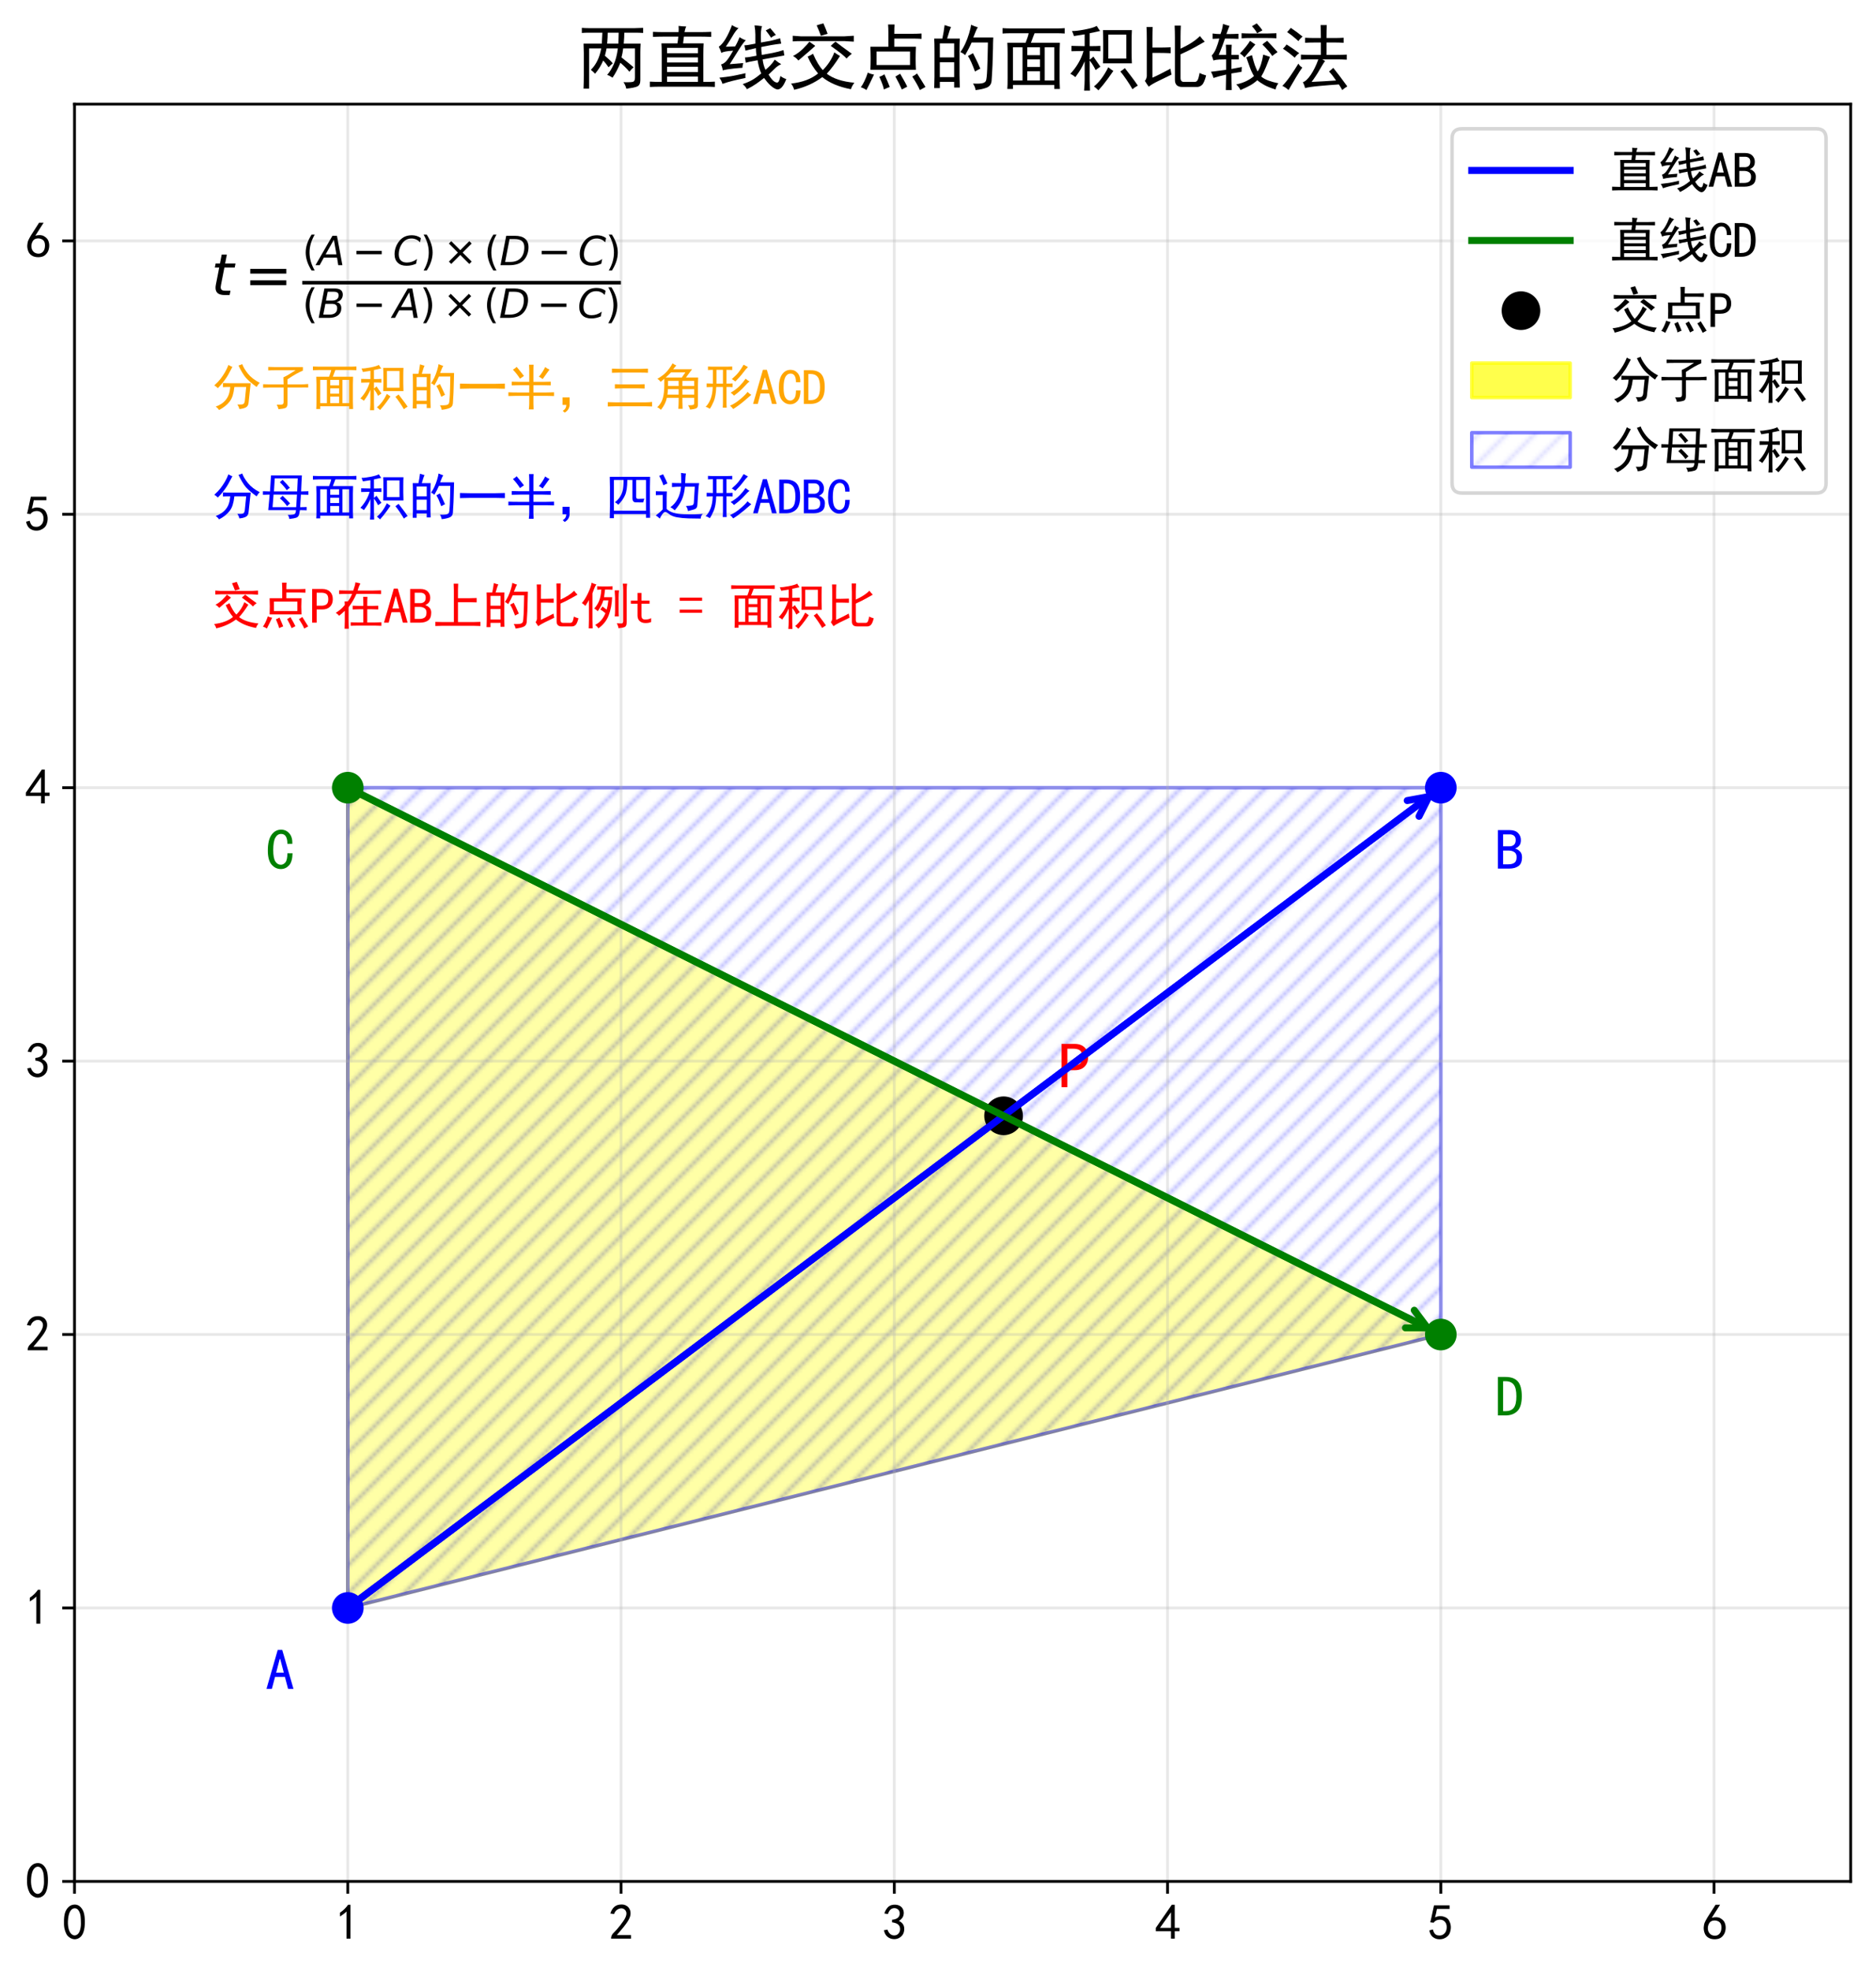 <?xml version="1.0" encoding="utf-8" standalone="no"?>
<!DOCTYPE svg PUBLIC "-//W3C//DTD SVG 1.1//EN"
  "http://www.w3.org/Graphics/SVG/1.1/DTD/svg11.dtd">
<svg xmlns:xlink="http://www.w3.org/1999/xlink" width="533.688pt" height="560.469pt" viewBox="0 0 533.688 560.469" xmlns="http://www.w3.org/2000/svg" version="1.1">
 <defs>
  <style type="text/css">*{stroke-linejoin: round; stroke-linecap: butt}</style>
 </defs>
 <g id="figure_1">
  <g id="patch_1">
   <path d="M 0 560.469 
L 533.688 560.469 
L 533.688 0 
L 0 0 
z
" style="fill: #ffffff"/>
  </g>
  <g id="axes_1">
   <g id="patch_2">
    <path d="M 21.2 534.894 
L 526.487 534.894 
L 526.487 29.606 
L 21.2 29.606 
z
" style="fill: #ffffff"/>
   </g>
   <g id="patch_3">
    <path d="M 98.937 457.157 
L 98.937 223.948 
L 409.883 379.421 
z
" clip-path="url(#p6be7b4416a)" style="fill: #ffff00; opacity: 0.7; stroke: #ffff00; stroke-linejoin: miter"/>
   </g>
   <g id="patch_4">
    <path d="M 98.937 457.157 
L 409.883 379.421 
L 409.883 223.948 
L 98.937 223.948 
z
" clip-path="url(#p6be7b4416a)" style="fill: url(#h8310def60f); opacity: 0.5; stroke: #0000ff; stroke-linejoin: miter"/>
   </g>
   <g id="matplotlib.axis_1">
    <g id="xtick_1">
     <g id="line2d_1">
      <path d="M 21.2 534.894 
L 21.2 29.606 
" clip-path="url(#p6be7b4416a)" style="fill: none; stroke: #b0b0b0; stroke-opacity: 0.3; stroke-width: 0.8; stroke-linecap: square"/>
     </g>
     <g id="line2d_2">
      <defs>
       <path id="m1980e3458b" d="M 0 0 
L 0 3.5 
" style="stroke: #000000; stroke-width: 0.8"/>
      </defs>
      <g>
       <use xlink:href="#m1980e3458b" x="21.2" y="534.894" style="stroke: #000000; stroke-width: 0.8"/>
      </g>
     </g>
     <g id="text_1">
      <!-- 0 -->
      <g transform="translate(17.7 551.519) scale(0.14 -0.14)">
       <defs>
        <path id="SimHei-30" d="M 225 2537 
Q 250 3200 412 3587 
Q 575 3975 875 4225 
Q 1175 4475 1612 4475 
Q 2050 4475 2375 4112 
Q 2700 3750 2800 3200 
Q 2900 2650 2862 1937 
Q 2825 1225 2612 775 
Q 2400 325 1975 150 
Q 1550 -25 1125 187 
Q 700 400 525 750 
Q 350 1100 275 1487 
Q 200 1875 225 2537 
z
M 750 2687 
Q 675 2000 800 1462 
Q 925 925 1212 700 
Q 1500 475 1800 612 
Q 2100 750 2237 1162 
Q 2375 1575 2375 2062 
Q 2375 2550 2337 2950 
Q 2300 3350 2112 3675 
Q 1925 4000 1612 4012 
Q 1300 4025 1062 3700 
Q 825 3375 750 2687 
z
" transform="scale(0.016)"/>
       </defs>
       <use xlink:href="#SimHei-30"/>
      </g>
     </g>
    </g>
    <g id="xtick_2">
     <g id="line2d_3">
      <path d="M 98.937 534.894 
L 98.937 29.606 
" clip-path="url(#p6be7b4416a)" style="fill: none; stroke: #b0b0b0; stroke-opacity: 0.3; stroke-width: 0.8; stroke-linecap: square"/>
     </g>
     <g id="line2d_4">
      <g>
       <use xlink:href="#m1980e3458b" x="98.937" y="534.894" style="stroke: #000000; stroke-width: 0.8"/>
      </g>
     </g>
     <g id="text_2">
      <!-- 1 -->
      <g transform="translate(95.437 551.519) scale(0.14 -0.14)">
       <defs>
        <path id="SimHei-31" d="M 1400 3600 
Q 1075 3275 575 2975 
L 575 3450 
Q 1200 3875 1600 4450 
L 1900 4450 
L 1900 150 
L 1400 150 
L 1400 3600 
z
" transform="scale(0.016)"/>
       </defs>
       <use xlink:href="#SimHei-31"/>
      </g>
     </g>
    </g>
    <g id="xtick_3">
     <g id="line2d_5">
      <path d="M 176.673 534.894 
L 176.673 29.606 
" clip-path="url(#p6be7b4416a)" style="fill: none; stroke: #b0b0b0; stroke-opacity: 0.3; stroke-width: 0.8; stroke-linecap: square"/>
     </g>
     <g id="line2d_6">
      <g>
       <use xlink:href="#m1980e3458b" x="176.673" y="534.894" style="stroke: #000000; stroke-width: 0.8"/>
      </g>
     </g>
     <g id="text_3">
      <!-- 2 -->
      <g transform="translate(173.173 551.519) scale(0.14 -0.14)">
       <defs>
        <path id="SimHei-32" d="M 300 250 
Q 325 625 650 925 
Q 975 1225 1475 1862 
Q 1975 2500 2125 2850 
Q 2275 3200 2237 3450 
Q 2200 3700 2000 3862 
Q 1800 4025 1537 4000 
Q 1275 3975 1037 3800 
Q 800 3625 675 3275 
L 200 3350 
Q 400 3925 712 4187 
Q 1025 4450 1450 4475 
Q 1700 4500 1900 4462 
Q 2100 4425 2312 4287 
Q 2525 4150 2662 3875 
Q 2800 3600 2762 3212 
Q 2725 2825 2375 2287 
Q 2025 1750 1025 600 
L 2825 600 
L 2825 150 
L 300 150 
L 300 250 
z
" transform="scale(0.016)"/>
       </defs>
       <use xlink:href="#SimHei-32"/>
      </g>
     </g>
    </g>
    <g id="xtick_4">
     <g id="line2d_7">
      <path d="M 254.41 534.894 
L 254.41 29.606 
" clip-path="url(#p6be7b4416a)" style="fill: none; stroke: #b0b0b0; stroke-opacity: 0.3; stroke-width: 0.8; stroke-linecap: square"/>
     </g>
     <g id="line2d_8">
      <g>
       <use xlink:href="#m1980e3458b" x="254.41" y="534.894" style="stroke: #000000; stroke-width: 0.8"/>
      </g>
     </g>
     <g id="text_4">
      <!-- 3 -->
      <g transform="translate(250.91 551.519) scale(0.14 -0.14)">
       <defs>
        <path id="SimHei-33" d="M 250 1225 
L 700 1300 
Q 800 975 1025 762 
Q 1250 550 1587 562 
Q 1925 575 2125 837 
Q 2325 1100 2300 1437 
Q 2275 1775 2037 1962 
Q 1800 2150 1275 2225 
L 1275 2550 
Q 1800 2600 2037 2825 
Q 2275 3050 2250 3412 
Q 2225 3775 1925 3937 
Q 1625 4100 1287 3975 
Q 950 3850 750 3275 
L 300 3350 
Q 450 3800 712 4100 
Q 975 4400 1425 4450 
Q 1875 4500 2212 4337 
Q 2550 4175 2687 3837 
Q 2825 3500 2725 3100 
Q 2625 2700 2150 2400 
Q 2500 2250 2687 1950 
Q 2875 1650 2812 1162 
Q 2750 675 2375 375 
Q 2000 75 1525 87 
Q 1050 100 700 387 
Q 350 675 250 1225 
z
" transform="scale(0.016)"/>
       </defs>
       <use xlink:href="#SimHei-33"/>
      </g>
     </g>
    </g>
    <g id="xtick_5">
     <g id="line2d_9">
      <path d="M 332.146 534.894 
L 332.146 29.606 
" clip-path="url(#p6be7b4416a)" style="fill: none; stroke: #b0b0b0; stroke-opacity: 0.3; stroke-width: 0.8; stroke-linecap: square"/>
     </g>
     <g id="line2d_10">
      <g>
       <use xlink:href="#m1980e3458b" x="332.146" y="534.894" style="stroke: #000000; stroke-width: 0.8"/>
      </g>
     </g>
     <g id="text_5">
      <!-- 4 -->
      <g transform="translate(328.646 551.519) scale(0.14 -0.14)">
       <defs>
        <path id="SimHei-34" d="M 2000 1100 
L 75 1100 
L 75 1525 
L 2100 4450 
L 2475 4450 
L 2475 1525 
L 3075 1525 
L 3075 1100 
L 2475 1100 
L 2475 150 
L 2000 150 
L 2000 1100 
z
M 2000 1525 
L 2000 3500 
L 600 1525 
L 2000 1525 
z
" transform="scale(0.016)"/>
       </defs>
       <use xlink:href="#SimHei-34"/>
      </g>
     </g>
    </g>
    <g id="xtick_6">
     <g id="line2d_11">
      <path d="M 409.883 534.894 
L 409.883 29.606 
" clip-path="url(#p6be7b4416a)" style="fill: none; stroke: #b0b0b0; stroke-opacity: 0.3; stroke-width: 0.8; stroke-linecap: square"/>
     </g>
     <g id="line2d_12">
      <g>
       <use xlink:href="#m1980e3458b" x="409.883" y="534.894" style="stroke: #000000; stroke-width: 0.8"/>
      </g>
     </g>
     <g id="text_6">
      <!-- 5 -->
      <g transform="translate(406.383 551.519) scale(0.14 -0.14)">
       <defs>
        <path id="SimHei-35" d="M 550 1325 
Q 725 650 1150 575 
Q 1575 500 1837 662 
Q 2100 825 2212 1087 
Q 2325 1350 2312 1675 
Q 2300 2000 2137 2225 
Q 1975 2450 1725 2525 
Q 1475 2600 1162 2525 
Q 850 2450 650 2175 
L 225 2225 
Q 275 2375 700 4375 
L 2675 4375 
L 2675 3925 
L 1075 3925 
Q 950 3250 825 2850 
Q 1200 3025 1525 3012 
Q 1850 3000 2150 2862 
Q 2450 2725 2587 2487 
Q 2725 2250 2787 2012 
Q 2850 1775 2837 1500 
Q 2825 1225 2725 937 
Q 2625 650 2425 462 
Q 2225 275 1937 162 
Q 1650 50 1275 75 
Q 900 100 562 350 
Q 225 600 100 1200 
L 550 1325 
z
" transform="scale(0.016)"/>
       </defs>
       <use xlink:href="#SimHei-35"/>
      </g>
     </g>
    </g>
    <g id="xtick_7">
     <g id="line2d_13">
      <path d="M 487.619 534.894 
L 487.619 29.606 
" clip-path="url(#p6be7b4416a)" style="fill: none; stroke: #b0b0b0; stroke-opacity: 0.3; stroke-width: 0.8; stroke-linecap: square"/>
     </g>
     <g id="line2d_14">
      <g>
       <use xlink:href="#m1980e3458b" x="487.619" y="534.894" style="stroke: #000000; stroke-width: 0.8"/>
      </g>
     </g>
     <g id="text_7">
      <!-- 6 -->
      <g transform="translate(484.119 551.519) scale(0.14 -0.14)">
       <defs>
        <path id="SimHei-36" d="M 250 1612 
Q 275 1975 387 2225 
Q 500 2475 725 2850 
L 1750 4450 
L 2325 4450 
L 1275 2800 
Q 1950 2975 2350 2750 
Q 2750 2525 2887 2237 
Q 3025 1950 3037 1612 
Q 3050 1275 2937 950 
Q 2825 625 2537 362 
Q 2250 100 1737 75 
Q 1225 50 862 262 
Q 500 475 362 862 
Q 225 1250 250 1612 
z
M 1025 787 
Q 1250 550 1625 525 
Q 2000 500 2250 775 
Q 2500 1050 2500 1575 
Q 2500 2100 2187 2300 
Q 1875 2500 1487 2450 
Q 1100 2400 925 2075 
Q 750 1750 775 1387 
Q 800 1025 1025 787 
z
" transform="scale(0.016)"/>
       </defs>
       <use xlink:href="#SimHei-36"/>
      </g>
     </g>
    </g>
   </g>
   <g id="matplotlib.axis_2">
    <g id="ytick_1">
     <g id="line2d_15">
      <path d="M 21.2 534.894 
L 526.487 534.894 
" clip-path="url(#p6be7b4416a)" style="fill: none; stroke: #b0b0b0; stroke-opacity: 0.3; stroke-width: 0.8; stroke-linecap: square"/>
     </g>
     <g id="line2d_16">
      <defs>
       <path id="mb9c090b124" d="M 0 0 
L -3.5 0 
" style="stroke: #000000; stroke-width: 0.8"/>
      </defs>
      <g>
       <use xlink:href="#mb9c090b124" x="21.2" y="534.894" style="stroke: #000000; stroke-width: 0.8"/>
      </g>
     </g>
     <g id="text_8">
      <!-- 0 -->
      <g transform="translate(7.2 539.706) scale(0.14 -0.14)">
       <use xlink:href="#SimHei-30"/>
      </g>
     </g>
    </g>
    <g id="ytick_2">
     <g id="line2d_17">
      <path d="M 21.2 457.157 
L 526.487 457.157 
" clip-path="url(#p6be7b4416a)" style="fill: none; stroke: #b0b0b0; stroke-opacity: 0.3; stroke-width: 0.8; stroke-linecap: square"/>
     </g>
     <g id="line2d_18">
      <g>
       <use xlink:href="#mb9c090b124" x="21.2" y="457.157" style="stroke: #000000; stroke-width: 0.8"/>
      </g>
     </g>
     <g id="text_9">
      <!-- 1 -->
      <g transform="translate(7.2 461.97) scale(0.14 -0.14)">
       <use xlink:href="#SimHei-31"/>
      </g>
     </g>
    </g>
    <g id="ytick_3">
     <g id="line2d_19">
      <path d="M 21.2 379.421 
L 526.487 379.421 
" clip-path="url(#p6be7b4416a)" style="fill: none; stroke: #b0b0b0; stroke-opacity: 0.3; stroke-width: 0.8; stroke-linecap: square"/>
     </g>
     <g id="line2d_20">
      <g>
       <use xlink:href="#mb9c090b124" x="21.2" y="379.421" style="stroke: #000000; stroke-width: 0.8"/>
      </g>
     </g>
     <g id="text_10">
      <!-- 2 -->
      <g transform="translate(7.2 384.233) scale(0.14 -0.14)">
       <use xlink:href="#SimHei-32"/>
      </g>
     </g>
    </g>
    <g id="ytick_4">
     <g id="line2d_21">
      <path d="M 21.2 301.684 
L 526.487 301.684 
" clip-path="url(#p6be7b4416a)" style="fill: none; stroke: #b0b0b0; stroke-opacity: 0.3; stroke-width: 0.8; stroke-linecap: square"/>
     </g>
     <g id="line2d_22">
      <g>
       <use xlink:href="#mb9c090b124" x="21.2" y="301.684" style="stroke: #000000; stroke-width: 0.8"/>
      </g>
     </g>
     <g id="text_11">
      <!-- 3 -->
      <g transform="translate(7.2 306.497) scale(0.14 -0.14)">
       <use xlink:href="#SimHei-33"/>
      </g>
     </g>
    </g>
    <g id="ytick_5">
     <g id="line2d_23">
      <path d="M 21.2 223.948 
L 526.487 223.948 
" clip-path="url(#p6be7b4416a)" style="fill: none; stroke: #b0b0b0; stroke-opacity: 0.3; stroke-width: 0.8; stroke-linecap: square"/>
     </g>
     <g id="line2d_24">
      <g>
       <use xlink:href="#mb9c090b124" x="21.2" y="223.948" style="stroke: #000000; stroke-width: 0.8"/>
      </g>
     </g>
     <g id="text_12">
      <!-- 4 -->
      <g transform="translate(7.2 228.76) scale(0.14 -0.14)">
       <use xlink:href="#SimHei-34"/>
      </g>
     </g>
    </g>
    <g id="ytick_6">
     <g id="line2d_25">
      <path d="M 21.2 146.211 
L 526.487 146.211 
" clip-path="url(#p6be7b4416a)" style="fill: none; stroke: #b0b0b0; stroke-opacity: 0.3; stroke-width: 0.8; stroke-linecap: square"/>
     </g>
     <g id="line2d_26">
      <g>
       <use xlink:href="#mb9c090b124" x="21.2" y="146.211" style="stroke: #000000; stroke-width: 0.8"/>
      </g>
     </g>
     <g id="text_13">
      <!-- 5 -->
      <g transform="translate(7.2 151.024) scale(0.14 -0.14)">
       <use xlink:href="#SimHei-35"/>
      </g>
     </g>
    </g>
    <g id="ytick_7">
     <g id="line2d_27">
      <path d="M 21.2 68.475 
L 526.487 68.475 
" clip-path="url(#p6be7b4416a)" style="fill: none; stroke: #b0b0b0; stroke-opacity: 0.3; stroke-width: 0.8; stroke-linecap: square"/>
     </g>
     <g id="line2d_28">
      <g>
       <use xlink:href="#mb9c090b124" x="21.2" y="68.475" style="stroke: #000000; stroke-width: 0.8"/>
      </g>
     </g>
     <g id="text_14">
      <!-- 6 -->
      <g transform="translate(7.2 73.287) scale(0.14 -0.14)">
       <use xlink:href="#SimHei-36"/>
      </g>
     </g>
    </g>
   </g>
   <g id="line2d_29">
    <path d="M 98.937 457.157 
L 409.883 223.948 
" clip-path="url(#p6be7b4416a)" style="fill: none; stroke: #0000ff; stroke-width: 2; stroke-linecap: square"/>
   </g>
   <g id="line2d_30">
    <path d="M 98.937 223.948 
L 409.883 379.421 
" clip-path="url(#p6be7b4416a)" style="fill: none; stroke: #008000; stroke-width: 2; stroke-linecap: square"/>
   </g>
   <g id="line2d_31">
    <defs>
     <path id="m5c07217d66" d="M 0 4 
C 1.061 4 2.078 3.579 2.828 2.828 
C 3.579 2.078 4 1.061 4 0 
C 4 -1.061 3.579 -2.078 2.828 -2.828 
C 2.078 -3.579 1.061 -4 0 -4 
C -1.061 -4 -2.078 -3.579 -2.828 -2.828 
C -3.579 -2.078 -4 -1.061 -4 0 
C -4 1.061 -3.579 2.078 -2.828 2.828 
C -2.078 3.579 -1.061 4 0 4 
z
" style="stroke: #0000ff"/>
    </defs>
    <g clip-path="url(#p6be7b4416a)">
     <use xlink:href="#m5c07217d66" x="98.937" y="457.157" style="fill: #0000ff; stroke: #0000ff"/>
    </g>
   </g>
   <g id="line2d_32">
    <g clip-path="url(#p6be7b4416a)">
     <use xlink:href="#m5c07217d66" x="409.883" y="223.948" style="fill: #0000ff; stroke: #0000ff"/>
    </g>
   </g>
   <g id="line2d_33">
    <defs>
     <path id="mb323819de4" d="M 0 4 
C 1.061 4 2.078 3.579 2.828 2.828 
C 3.579 2.078 4 1.061 4 0 
C 4 -1.061 3.579 -2.078 2.828 -2.828 
C 2.078 -3.579 1.061 -4 0 -4 
C -1.061 -4 -2.078 -3.579 -2.828 -2.828 
C -3.579 -2.078 -4 -1.061 -4 0 
C -4 1.061 -3.579 2.078 -2.828 2.828 
C -2.078 3.579 -1.061 4 0 4 
z
" style="stroke: #008000"/>
    </defs>
    <g clip-path="url(#p6be7b4416a)">
     <use xlink:href="#mb323819de4" x="98.937" y="223.948" style="fill: #008000; stroke: #008000"/>
    </g>
   </g>
   <g id="line2d_34">
    <g clip-path="url(#p6be7b4416a)">
     <use xlink:href="#mb323819de4" x="409.883" y="379.421" style="fill: #008000; stroke: #008000"/>
    </g>
   </g>
   <g id="line2d_35">
    <defs>
     <path id="mbc8c266b7c" d="M 0 5 
C 1.326 5 2.598 4.473 3.536 3.536 
C 4.473 2.598 5 1.326 5 0 
C 5 -1.326 4.473 -2.598 3.536 -3.536 
C 2.598 -4.473 1.326 -5 0 -5 
C -1.326 -5 -2.598 -4.473 -3.536 -3.536 
C -4.473 -2.598 -5 -1.326 -5 0 
C -5 1.326 -4.473 2.598 -3.536 3.536 
C -2.598 4.473 -1.326 5 0 5 
z
" style="stroke: #000000"/>
    </defs>
    <g clip-path="url(#p6be7b4416a)">
     <use xlink:href="#mbc8c266b7c" x="285.504" y="317.231" style="stroke: #000000"/>
    </g>
   </g>
   <g id="patch_5">
    <path d="M 21.2 534.894 
L 21.2 29.606 
" style="fill: none; stroke: #000000; stroke-width: 0.8; stroke-linejoin: miter; stroke-linecap: square"/>
   </g>
   <g id="patch_6">
    <path d="M 526.487 534.894 
L 526.487 29.606 
" style="fill: none; stroke: #000000; stroke-width: 0.8; stroke-linejoin: miter; stroke-linecap: square"/>
   </g>
   <g id="patch_7">
    <path d="M 21.2 534.894 
L 526.487 534.894 
" style="fill: none; stroke: #000000; stroke-width: 0.8; stroke-linejoin: miter; stroke-linecap: square"/>
   </g>
   <g id="patch_8">
    <path d="M 21.2 29.606 
L 526.487 29.606 
" style="fill: none; stroke: #000000; stroke-width: 0.8; stroke-linejoin: miter; stroke-linecap: square"/>
   </g>
   <g id="text_15">
    <!-- A -->
    <g style="fill: #0000ff" transform="translate(75.616 480.478) scale(0.16 -0.16)">
     <defs>
      <path id="SimHei-41" d="M 3075 125 
L 2475 125 
L 2125 1450 
L 1025 1450 
L 675 125 
L 75 125 
L 1325 4450 
L 1825 4450 
L 3075 125 
z
M 2000 1925 
L 1600 3450 
L 1550 3450 
L 1150 1925 
L 2000 1925 
z
" transform="scale(0.016)"/>
     </defs>
     <use xlink:href="#SimHei-41"/>
    </g>
   </g>
   <g id="text_16">
    <!-- B -->
    <g style="fill: #0000ff" transform="translate(425.43 247.269) scale(0.16 -0.16)">
     <defs>
      <path id="SimHei-42" d="M 2950 1400 
Q 2950 675 2550 400 
Q 2150 125 1525 125 
L 275 125 
L 275 4400 
L 1575 4400 
Q 2200 4400 2512 4075 
Q 2825 3750 2825 3300 
Q 2825 2850 2612 2637 
Q 2400 2425 2175 2350 
Q 2475 2275 2712 2037 
Q 2950 1800 2950 1400 
z
M 2250 3300 
Q 2250 3625 2062 3775 
Q 1875 3925 1600 3925 
L 850 3925 
L 850 2600 
L 1575 2600 
Q 1850 2600 2050 2762 
Q 2250 2925 2250 3300 
z
M 2350 1400 
Q 2350 1800 2087 1962 
Q 1825 2125 1500 2125 
L 850 2125 
L 850 600 
L 1425 600 
Q 1875 600 2112 775 
Q 2350 950 2350 1400 
z
" transform="scale(0.016)"/>
     </defs>
     <use xlink:href="#SimHei-42"/>
    </g>
   </g>
   <g id="text_17">
    <!-- C -->
    <g style="fill: #008000" transform="translate(75.616 247.269) scale(0.16 -0.16)">
     <defs>
      <path id="SimHei-43" d="M 2975 1825 
Q 2950 875 2575 475 
Q 2200 75 1675 75 
Q 1075 75 650 562 
Q 225 1050 225 2125 
Q 225 3300 637 3875 
Q 1050 4450 1700 4450 
Q 2250 4450 2612 4037 
Q 2975 3625 2950 2875 
L 2400 2875 
Q 2400 3425 2225 3700 
Q 2050 3975 1700 3975 
Q 1300 3975 1062 3562 
Q 825 3150 825 2175 
Q 825 1275 1062 912 
Q 1300 550 1675 550 
Q 1950 550 2175 812 
Q 2400 1075 2400 1825 
L 2975 1825 
z
" transform="scale(0.016)"/>
     </defs>
     <use xlink:href="#SimHei-43"/>
    </g>
   </g>
   <g id="text_18">
    <!-- D -->
    <g style="fill: #008000" transform="translate(425.43 402.742) scale(0.16 -0.16)">
     <defs>
      <path id="SimHei-44" d="M 2925 2250 
Q 2925 1100 2437 612 
Q 1950 125 1125 125 
L 275 125 
L 275 4400 
L 1125 4400 
Q 2050 4400 2487 3900 
Q 2925 3400 2925 2250 
z
M 2325 2250 
Q 2325 3175 2025 3550 
Q 1725 3925 1125 3925 
L 850 3925 
L 850 600 
L 1125 600 
Q 1725 600 2025 962 
Q 2325 1325 2325 2250 
z
" transform="scale(0.016)"/>
     </defs>
     <use xlink:href="#SimHei-44"/>
    </g>
   </g>
   <g id="text_19">
    <!-- P -->
    <g style="fill: #ff0000" transform="translate(301.052 309.458) scale(0.18 -0.18)">
     <defs>
      <path id="SimHei-50" d="M 2950 3100 
Q 2950 2500 2600 2150 
Q 2250 1800 1625 1800 
L 900 1800 
L 900 125 
L 325 125 
L 325 4400 
L 1625 4400 
Q 2250 4400 2600 4050 
Q 2950 3700 2950 3100 
z
M 2375 3100 
Q 2375 3575 2150 3750 
Q 1925 3925 1475 3925 
L 900 3925 
L 900 2275 
L 1475 2275 
Q 1925 2275 2150 2450 
Q 2375 2625 2375 3100 
z
" transform="scale(0.016)"/>
     </defs>
     <use xlink:href="#SimHei-50"/>
    </g>
   </g>
   <g id="patch_9">
    <path d="M 100.538 455.956 
Q 254.411 340.551 406.496 226.488 
" style="fill: none; stroke: #0000ff; stroke-width: 2; stroke-linecap: round"/>
    <path d="M 400.336 227.608 
L 406.496 226.488 
L 403.696 232.088 
" style="fill: none; stroke: #0000ff; stroke-width: 2; stroke-linecap: round"/>
   </g>
   <g id="patch_10">
    <path d="M 100.728 224.843 
Q 254.41 301.684 406.092 377.526 
" style="fill: none; stroke: #008000; stroke-width: 2; stroke-linecap: round"/>
    <path d="M 402.336 372.517 
L 406.092 377.526 
L 399.831 377.526 
" style="fill: none; stroke: #008000; stroke-width: 2; stroke-linecap: round"/>
   </g>
   <g id="text_20">
    <!-- $t = \frac{(A-C) \times (D-C)}{(B-A) \times (D-C)}$ -->
    <g transform="translate(60.068 84.022) scale(0.16 -0.16)">
     <defs>
      <path id="DejaVuSans-Oblique-74" d="M 2706 3500 
L 2619 3053 
L 1472 3053 
L 1100 1153 
Q 1081 1047 1072 975 
Q 1063 903 1063 863 
Q 1063 663 1183 572 
Q 1303 481 1569 481 
L 2150 481 
L 2053 0 
L 1503 0 
Q 991 0 739 200 
Q 488 400 488 806 
Q 488 878 497 964 
Q 506 1050 525 1153 
L 897 3053 
L 409 3053 
L 500 3500 
L 978 3500 
L 1172 4494 
L 1747 4494 
L 1556 3500 
L 2706 3500 
z
" transform="scale(0.016)"/>
      <path id="DejaVuSans-3d" d="M 678 2906 
L 4684 2906 
L 4684 2381 
L 678 2381 
L 678 2906 
z
M 678 1631 
L 4684 1631 
L 4684 1100 
L 678 1100 
L 678 1631 
z
" transform="scale(0.016)"/>
      <path id="DejaVuSans-28" d="M 1984 4856 
Q 1566 4138 1362 3434 
Q 1159 2731 1159 2009 
Q 1159 1288 1364 580 
Q 1569 -128 1984 -844 
L 1484 -844 
Q 1016 -109 783 600 
Q 550 1309 550 2009 
Q 550 2706 781 3412 
Q 1013 4119 1484 4856 
L 1984 4856 
z
" transform="scale(0.016)"/>
      <path id="DejaVuSans-Oblique-41" d="M 2356 4666 
L 3072 4666 
L 3938 0 
L 3278 0 
L 3084 1197 
L 984 1197 
L 325 0 
L -341 0 
L 2356 4666 
z
M 2584 4044 
L 1275 1722 
L 2988 1722 
L 2584 4044 
z
" transform="scale(0.016)"/>
      <path id="DejaVuSans-2212" d="M 678 2272 
L 4684 2272 
L 4684 1741 
L 678 1741 
L 678 2272 
z
" transform="scale(0.016)"/>
      <path id="DejaVuSans-Oblique-43" d="M 4447 4306 
L 4319 3641 
Q 4019 3944 3683 4091 
Q 3347 4238 2956 4238 
Q 2422 4238 2017 3981 
Q 1613 3725 1319 3200 
Q 1131 2863 1032 2486 
Q 934 2109 934 1728 
Q 934 1091 1264 756 
Q 1594 422 2222 422 
Q 2656 422 3056 561 
Q 3456 700 3834 978 
L 3688 231 
Q 3316 72 2936 -9 
Q 2556 -91 2175 -91 
Q 1278 -91 773 396 
Q 269 884 269 1753 
Q 269 2309 461 2846 
Q 653 3384 1013 3828 
Q 1394 4300 1883 4525 
Q 2372 4750 3022 4750 
Q 3422 4750 3780 4639 
Q 4138 4528 4447 4306 
z
" transform="scale(0.016)"/>
      <path id="DejaVuSans-29" d="M 513 4856 
L 1013 4856 
Q 1481 4119 1714 3412 
Q 1947 2706 1947 2009 
Q 1947 1309 1714 600 
Q 1481 -109 1013 -844 
L 513 -844 
Q 928 -128 1133 580 
Q 1338 1288 1338 2009 
Q 1338 2731 1133 3434 
Q 928 4138 513 4856 
z
" transform="scale(0.016)"/>
      <path id="DejaVuSans-d7" d="M 4488 3438 
L 3059 2003 
L 4488 575 
L 4116 197 
L 2681 1631 
L 1247 197 
L 878 575 
L 2303 2003 
L 878 3438 
L 1247 3816 
L 2681 2381 
L 4116 3816 
L 4488 3438 
z
" transform="scale(0.016)"/>
      <path id="DejaVuSans-Oblique-44" d="M 1081 4666 
L 2438 4666 
Q 3519 4666 4070 4208 
Q 4622 3750 4622 2847 
Q 4622 2250 4412 1698 
Q 4203 1147 3834 769 
Q 3463 381 2891 190 
Q 2319 0 1538 0 
L 172 0 
L 1081 4666 
z
M 1613 4147 
L 909 519 
L 1734 519 
Q 2794 519 3375 1128 
Q 3956 1738 3956 2847 
Q 3956 3519 3581 3833 
Q 3206 4147 2406 4147 
L 1613 4147 
z
" transform="scale(0.016)"/>
      <path id="DejaVuSans-Oblique-42" d="M 1081 4666 
L 2694 4666 
Q 3350 4666 3675 4422 
Q 4000 4178 4000 3688 
Q 4000 3238 3720 2911 
Q 3441 2584 2988 2516 
Q 3375 2428 3569 2181 
Q 3763 1934 3763 1522 
Q 3763 819 3242 409 
Q 2722 0 1819 0 
L 172 0 
L 1081 4666 
z
M 1234 2228 
L 903 519 
L 1919 519 
Q 2491 519 2800 781 
Q 3109 1044 3109 1522 
Q 3109 1891 2904 2059 
Q 2700 2228 2247 2228 
L 1234 2228 
z
M 1606 4147 
L 1331 2741 
L 2272 2741 
Q 2775 2741 3058 2959 
Q 3341 3178 3341 3566 
Q 3341 3869 3150 4008 
Q 2959 4147 2541 4147 
L 1606 4147 
z
" transform="scale(0.016)"/>
     </defs>
     <use xlink:href="#DejaVuSans-Oblique-74" transform="translate(0 0.859)"/>
     <use xlink:href="#DejaVuSans-3d" transform="translate(58.691 0.859)"/>
     <use xlink:href="#DejaVuSans-28" transform="translate(161.963 53.888) scale(0.7)"/>
     <use xlink:href="#DejaVuSans-Oblique-41" transform="translate(189.272 53.888) scale(0.7)"/>
     <use xlink:href="#DejaVuSans-2212" transform="translate(250.796 53.888) scale(0.7)"/>
     <use xlink:href="#DejaVuSans-Oblique-43" transform="translate(323.086 53.888) scale(0.7)"/>
     <use xlink:href="#DejaVuSans-29" transform="translate(371.963 53.888) scale(0.7)"/>
     <use xlink:href="#DejaVuSans-d7" transform="translate(412.91 53.888) scale(0.7)"/>
     <use xlink:href="#DejaVuSans-28" transform="translate(485.2 53.888) scale(0.7)"/>
     <use xlink:href="#DejaVuSans-Oblique-44" transform="translate(512.51 53.888) scale(0.7)"/>
     <use xlink:href="#DejaVuSans-2212" transform="translate(580.049 53.888) scale(0.7)"/>
     <use xlink:href="#DejaVuSans-Oblique-43" transform="translate(652.339 53.888) scale(0.7)"/>
     <use xlink:href="#DejaVuSans-29" transform="translate(701.216 53.888) scale(0.7)"/>
     <use xlink:href="#DejaVuSans-28" transform="translate(161.963 -39.706) scale(0.7)"/>
     <use xlink:href="#DejaVuSans-Oblique-42" transform="translate(189.272 -39.706) scale(0.7)"/>
     <use xlink:href="#DejaVuSans-2212" transform="translate(250.933 -39.706) scale(0.7)"/>
     <use xlink:href="#DejaVuSans-Oblique-41" transform="translate(323.223 -39.706) scale(0.7)"/>
     <use xlink:href="#DejaVuSans-29" transform="translate(371.108 -39.706) scale(0.7)"/>
     <use xlink:href="#DejaVuSans-d7" transform="translate(412.056 -39.706) scale(0.7)"/>
     <use xlink:href="#DejaVuSans-28" transform="translate(484.346 -39.706) scale(0.7)"/>
     <use xlink:href="#DejaVuSans-Oblique-44" transform="translate(511.655 -39.706) scale(0.7)"/>
     <use xlink:href="#DejaVuSans-2212" transform="translate(579.194 -39.706) scale(0.7)"/>
     <use xlink:href="#DejaVuSans-Oblique-43" transform="translate(651.484 -39.706) scale(0.7)"/>
     <use xlink:href="#DejaVuSans-29" transform="translate(700.361 -39.706) scale(0.7)"/>
     <path d="M 161.963 19.656 
L 161.963 25.906 
L 728.525 25.906 
L 728.525 19.656 
L 161.963 19.656 
z
"/>
    </g>
   </g>
   <g id="text_21">
    <!-- 分子面积的一半，三角形ACD -->
    <g style="fill: #ffa500" transform="translate(60.068 115.116) scale(0.14 -0.14)">
     <defs>
      <path id="SimHei-5206" d="M 1000 -650 
Q 825 -375 575 -225 
Q 975 -75 1300 137 
Q 1625 350 1875 662 
Q 2125 975 2250 1350 
Q 2375 1725 2425 2275 
Q 1850 2275 1500 2250 
L 1500 2775 
Q 1900 2750 2525 2750 
L 5025 2750 
Q 4975 2375 4950 2100 
L 4750 250 
Q 4700 -200 4350 -350 
Q 4000 -500 3575 -525 
Q 3550 -275 3325 50 
Q 3850 25 4037 87 
Q 4225 150 4275 525 
L 4450 2275 
L 2950 2275 
Q 2875 1625 2737 1187 
Q 2600 750 2350 425 
Q 2100 100 1750 -175 
Q 1400 -450 1000 -650 
z
M 3950 5175 
Q 4125 4650 4662 3975 
Q 5200 3300 6175 2800 
Q 5975 2625 5775 2275 
Q 5325 2600 4987 2887 
Q 4650 3175 4425 3425 
Q 4200 3675 3925 4137 
Q 3650 4600 3475 5000 
Q 3750 5075 3950 5175 
z
M 2700 4825 
Q 2475 4425 2325 4125 
Q 2175 3825 2025 3587 
Q 1875 3350 1575 2950 
Q 1275 2550 850 2125 
Q 625 2350 400 2475 
Q 900 2925 1187 3300 
Q 1475 3675 1737 4112 
Q 2000 4550 2200 5075 
Q 2400 4925 2700 4825 
z
" transform="scale(0.016)"/>
      <path id="SimHei-5b50" d="M 2075 25 
Q 2650 0 2800 62 
Q 2950 125 2950 375 
L 2950 2200 
L 1175 2200 
Q 825 2200 350 2175 
L 350 2625 
Q 825 2600 1175 2600 
L 2950 2600 
Q 2950 3000 2925 3500 
Q 3275 3650 3637 3875 
Q 4000 4100 4475 4400 
L 1925 4400 
Q 1400 4400 1000 4375 
L 1000 4825 
Q 1525 4800 1875 4800 
L 5400 4800 
L 5400 4350 
Q 5025 4200 4575 3950 
Q 4125 3700 3450 3250 
L 3450 2600 
L 5125 2600 
Q 5550 2600 6075 2650 
L 6075 2200 
Q 5550 2225 5125 2200 
L 3450 2200 
L 3450 200 
Q 3450 -300 3162 -400 
Q 2875 -500 2300 -550 
Q 2250 -275 2075 25 
z
" transform="scale(0.016)"/>
      <path id="SimHei-9762" d="M 5275 4850 
Q 5650 4850 5950 4875 
L 5950 4400 
Q 5600 4425 5275 4425 
L 3275 4425 
Q 3175 4200 2950 3575 
L 5525 3575 
Q 5500 3100 5500 2600 
L 5500 450 
Q 5500 -100 5525 -525 
L 5025 -525 
L 5025 -175 
L 1350 -175 
L 1350 -525 
L 850 -525 
Q 875 -200 875 425 
L 875 2650 
Q 875 3125 850 3575 
L 2475 3575 
Q 2700 4150 2750 4425 
L 1175 4425 
Q 800 4425 425 4400 
L 425 4875 
Q 825 4850 1175 4850 
L 5275 4850 
z
M 2200 225 
L 2200 3175 
L 1350 3175 
L 1350 225 
L 2200 225 
z
M 5025 225 
L 5025 3175 
L 4175 3175 
L 4175 225 
L 5025 225 
z
M 3750 225 
L 3750 1050 
L 2625 1050 
L 2625 225 
L 3750 225 
z
M 3750 2475 
L 3750 3175 
L 2625 3175 
L 2625 2475 
L 3750 2475 
z
M 3750 1425 
L 3750 2100 
L 2625 2100 
L 2625 1425 
L 3750 1425 
z
" transform="scale(0.016)"/>
      <path id="SimHei-79ef" d="M 5675 4700 
Q 5650 4275 5650 3575 
L 5650 2750 
Q 5650 2225 5675 1750 
L 3100 1750 
Q 3125 2225 3125 2750 
L 3125 3600 
Q 3125 4275 3100 4700 
L 5675 4700 
z
M 2850 4625 
Q 2600 4575 2400 4525 
Q 2200 4475 1925 4425 
L 1925 3275 
Q 2525 3275 2875 3300 
L 2875 2825 
Q 2525 2850 1925 2850 
L 1925 2075 
Q 2125 2225 2250 2350 
Q 2650 1775 2875 1450 
Q 2750 1375 2450 1150 
Q 2250 1575 1925 2000 
L 1925 300 
Q 1925 -75 1950 -675 
L 1425 -675 
Q 1475 -75 1475 300 
L 1475 1925 
Q 1275 1475 1125 1225 
Q 975 975 650 525 
Q 450 700 200 825 
Q 575 1200 900 1750 
Q 1225 2300 1375 2850 
Q 1025 2850 300 2825 
L 300 3300 
Q 1025 3275 1475 3275 
L 1475 4325 
Q 975 4250 525 4175 
Q 450 4400 350 4625 
Q 675 4600 1462 4750 
Q 2250 4900 2550 5075 
Q 2725 4775 2850 4625 
z
M 5175 2175 
L 5175 4300 
L 3575 4300 
L 3575 2175 
L 5175 2175 
z
M 4025 1075 
Q 3875 850 3512 350 
Q 3150 -150 2700 -650 
Q 2525 -475 2300 -300 
Q 2625 -50 2950 375 
Q 3275 800 3575 1400 
Q 3825 1200 4025 1075 
z
M 5050 1325 
Q 5275 1025 5587 625 
Q 5900 225 6200 -225 
Q 5900 -400 5725 -550 
Q 5550 -225 5200 287 
Q 4850 800 4650 1025 
Q 4850 1150 5050 1325 
z
" transform="scale(0.016)"/>
      <path id="SimHei-7684" d="M 2100 4975 
Q 1975 4750 1750 3950 
L 2875 3950 
Q 2850 3525 2850 2875 
L 2850 675 
Q 2850 300 2875 -400 
L 2375 -400 
L 2375 100 
L 1100 100 
L 1100 -450 
L 600 -450 
Q 625 350 625 550 
L 625 2850 
Q 625 3525 600 3950 
L 1325 3950 
Q 1450 4525 1525 5150 
Q 1875 5025 2100 4975 
z
M 5825 3075 
Q 5800 1550 5700 175 
Q 5650 -275 5225 -425 
Q 4800 -575 4275 -625 
Q 4250 -350 4050 -50 
Q 4550 -75 4837 -25 
Q 5125 25 5200 200 
Q 5275 375 5312 1225 
Q 5350 2075 5375 3600 
L 3925 3600 
Q 3725 3125 3350 2475 
Q 3175 2650 2925 2750 
Q 3150 3050 3350 3475 
Q 3550 3900 3700 4400 
Q 3850 4900 3875 5175 
Q 4225 5025 4475 4950 
Q 4350 4750 4262 4512 
Q 4175 4275 4075 4050 
L 5850 4050 
Q 5825 3525 5825 3075 
z
M 2375 525 
L 2375 1850 
L 1100 1850 
L 1100 525 
L 2375 525 
z
M 2375 2275 
L 2375 3525 
L 1100 3525 
L 1100 2275 
L 2375 2275 
z
M 4350 2050 
Q 4500 1750 4700 1275 
Q 4525 1200 4225 1025 
Q 4050 1500 3900 1837 
Q 3750 2175 3600 2400 
Q 3775 2500 4050 2650 
L 4350 2050 
z
" transform="scale(0.016)"/>
      <path id="SimHei-4e00" d="M 4875 2675 
Q 5525 2675 6050 2700 
L 6050 2050 
Q 5525 2075 4900 2075 
L 1600 2075 
Q 950 2075 350 2050 
L 350 2700 
Q 950 2675 1600 2675 
L 4875 2675 
z
" transform="scale(0.016)"/>
      <path id="SimHei-534a" d="M 2900 2925 
L 2900 4500 
Q 2900 4800 2875 5100 
L 3450 5100 
Q 3425 4850 3425 4400 
L 3425 2925 
L 4625 2925 
Q 5125 2925 5625 2950 
L 5625 2475 
Q 5125 2500 4525 2500 
L 3425 2500 
L 3425 1575 
L 5025 1575 
Q 5575 1575 6050 1600 
L 6050 1125 
Q 5575 1150 5050 1150 
L 3425 1150 
L 3425 200 
Q 3425 -125 3450 -575 
L 2850 -575 
Q 2900 -100 2900 200 
L 2900 1150 
L 1300 1150 
Q 775 1150 250 1125 
L 250 1600 
Q 775 1575 1575 1575 
L 2900 1575 
L 2900 2500 
L 1775 2500 
Q 1250 2500 675 2475 
L 675 2950 
Q 1225 2925 1650 2925 
L 2900 2925 
z
M 1300 4825 
Q 1825 4200 2225 3675 
Q 2025 3550 1725 3325 
Q 1350 3925 825 4475 
Q 1075 4600 1300 4825 
z
M 4125 3575 
Q 4575 4100 4925 4800 
Q 5175 4600 5475 4475 
Q 5400 4400 5100 3975 
Q 4800 3550 4600 3275 
Q 4400 3450 4125 3575 
z
" transform="scale(0.016)"/>
      <path id="SimHei-ff0c" d="M 875 950 
L 1775 950 
L 1775 -50 
Q 1700 -675 1150 -975 
L 900 -750 
Q 1350 -500 1350 0 
L 875 0 
L 875 950 
z
" transform="scale(0.016)"/>
      <path id="SimHei-4e09" d="M 6000 -200 
Q 5550 -175 5200 -175 
L 1300 -175 
Q 900 -175 375 -200 
L 375 350 
Q 850 325 1300 325 
L 5200 325 
Q 5575 325 6000 375 
L 6000 -200 
z
M 900 4600 
Q 1400 4575 1825 4575 
L 4600 4575 
Q 5075 4575 5475 4600 
L 5475 4075 
Q 5100 4100 4600 4100 
L 1800 4100 
Q 1375 4100 900 4075 
L 900 4600 
z
M 2075 2100 
Q 1700 2100 1275 2075 
L 1275 2625 
Q 1675 2600 2075 2600 
L 4225 2600 
Q 4600 2600 5050 2625 
L 5050 2075 
Q 4550 2100 4225 2100 
L 2075 2100 
z
" transform="scale(0.016)"/>
      <path id="SimHei-89d2" d="M 3125 900 
L 1625 900 
Q 1475 125 875 -625 
Q 650 -400 400 -300 
Q 775 50 975 475 
Q 1175 900 1250 1575 
Q 1325 2250 1300 3325 
Q 1100 3125 825 2925 
Q 700 3125 425 3325 
Q 650 3425 1075 3737 
Q 1500 4050 1850 4512 
Q 2200 4975 2350 5275 
Q 2550 5125 2825 5000 
Q 2700 4875 2425 4525 
L 4825 4525 
Q 4700 4375 4050 3475 
L 5600 3475 
Q 5575 2925 5575 2500 
L 5575 25 
Q 5575 -350 5325 -450 
Q 5075 -550 4575 -600 
Q 4500 -325 4325 -50 
Q 4825 -50 4975 0 
Q 5125 50 5100 325 
L 5100 900 
L 3600 900 
L 3600 400 
Q 3600 25 3625 -500 
L 3075 -500 
Q 3125 0 3125 500 
L 3125 900 
z
M 3525 3475 
L 3975 4125 
L 2150 4125 
Q 1825 3775 1475 3475 
L 3525 3475 
z
M 5100 1300 
L 5100 2000 
L 3600 2000 
L 3600 1300 
L 5100 1300 
z
M 5100 2400 
L 5100 3050 
L 3600 3050 
L 3600 2400 
L 5100 2400 
z
M 3125 1300 
L 3125 2000 
L 1750 2000 
Q 1750 1625 1700 1300 
L 3125 1300 
z
M 3125 2400 
L 3125 3050 
L 1775 3050 
L 1775 2400 
L 3125 2400 
z
" transform="scale(0.016)"/>
      <path id="SimHei-5f62" d="M 2750 4850 
Q 3350 4850 3675 4875 
L 3675 4425 
Q 3400 4450 2950 4450 
L 2950 2700 
Q 3475 2700 3725 2725 
L 3725 2250 
Q 3500 2275 2950 2275 
L 2950 500 
Q 2950 -50 2975 -350 
L 2475 -350 
Q 2500 0 2500 475 
L 2500 2275 
L 1650 2275 
Q 1600 1075 1325 437 
Q 1050 -200 825 -500 
Q 550 -300 300 -250 
Q 700 150 937 762 
Q 1175 1375 1200 2275 
Q 775 2275 425 2250 
L 425 2725 
Q 775 2700 1225 2700 
L 1225 4450 
Q 800 4450 600 4425 
L 600 4875 
Q 800 4850 1375 4850 
L 2750 4850 
z
M 6100 1275 
Q 5850 1050 5150 462 
Q 4450 -125 3800 -525 
Q 3650 -300 3400 -100 
Q 4050 175 4725 750 
Q 5400 1325 5625 1650 
Q 5800 1450 6100 1275 
z
M 2500 2700 
L 2500 4450 
L 1675 4450 
L 1675 2700 
L 2500 2700 
z
M 5875 2975 
Q 5650 2825 5187 2300 
Q 4725 1775 3900 1175 
Q 3750 1375 3475 1550 
Q 4175 1950 4625 2412 
Q 5075 2875 5375 3325 
Q 5700 3050 5875 2975 
z
M 5675 4800 
Q 5425 4575 5062 4087 
Q 4700 3600 4075 2975 
Q 3850 3150 3625 3275 
Q 4175 3750 4475 4125 
Q 4775 4500 5125 5100 
Q 5250 5025 5675 4800 
z
" transform="scale(0.016)"/>
     </defs>
     <use xlink:href="#SimHei-5206"/>
     <use xlink:href="#SimHei-5b50" transform="translate(100 0)"/>
     <use xlink:href="#SimHei-9762" transform="translate(200 0)"/>
     <use xlink:href="#SimHei-79ef" transform="translate(300 0)"/>
     <use xlink:href="#SimHei-7684" transform="translate(400 0)"/>
     <use xlink:href="#SimHei-4e00" transform="translate(500 0)"/>
     <use xlink:href="#SimHei-534a" transform="translate(600 0)"/>
     <use xlink:href="#SimHei-ff0c" transform="translate(700 0)"/>
     <use xlink:href="#SimHei-4e09" transform="translate(800 0)"/>
     <use xlink:href="#SimHei-89d2" transform="translate(900 0)"/>
     <use xlink:href="#SimHei-5f62" transform="translate(1000 0)"/>
     <use xlink:href="#SimHei-41" transform="translate(1100 0)"/>
     <use xlink:href="#SimHei-43" transform="translate(1150 0)"/>
     <use xlink:href="#SimHei-44" transform="translate(1200 0)"/>
    </g>
   </g>
   <g id="text_22">
    <!-- 分母面积的一半，四边形ADBC -->
    <g style="fill: #0000ff" transform="translate(60.068 146.211) scale(0.14 -0.14)">
     <defs>
      <path id="SimHei-6bcd" d="M 3475 -75 
Q 4200 -75 4350 25 
Q 4500 125 4525 525 
L 1000 525 
Q 1150 2050 1175 2500 
Q 700 2500 325 2475 
L 325 2925 
Q 750 2900 1225 2900 
Q 1325 4450 1350 4925 
L 5275 4925 
Q 5250 4625 5225 4050 
L 5175 2900 
Q 5525 2900 6100 2925 
L 6100 2475 
Q 5525 2500 5150 2500 
L 5050 900 
Q 5600 900 5875 925 
L 5875 500 
Q 5600 525 5025 525 
Q 4975 125 4887 -112 
Q 4800 -350 4562 -437 
Q 4325 -525 3675 -600 
Q 3675 -350 3475 -75 
z
M 4675 2900 
L 4750 4550 
L 1825 4550 
L 1725 2900 
L 4675 2900 
z
M 4550 900 
L 4650 2500 
L 1675 2500 
L 1550 900 
L 4550 900 
z
M 3775 1375 
Q 3550 1200 3400 1025 
Q 3000 1575 2475 2025 
Q 2650 2150 2825 2350 
Q 3325 1875 3775 1375 
z
M 3350 3050 
Q 3100 3450 2475 4075 
Q 2625 4200 2825 4375 
Q 3400 3800 3750 3350 
Q 3575 3275 3350 3050 
z
" transform="scale(0.016)"/>
      <path id="SimHei-56db" d="M 5750 4750 
Q 5725 4125 5725 3425 
L 5725 950 
Q 5725 300 5750 -450 
L 5225 -450 
L 5225 25 
L 1150 25 
L 1150 -500 
L 625 -500 
Q 650 300 650 1000 
L 650 3425 
Q 650 4050 625 4750 
L 5750 4750 
z
M 5225 450 
L 5225 4350 
L 3975 4350 
L 3975 2225 
Q 3975 1950 4225 1950 
Q 4475 1950 5025 1975 
Q 4900 1700 4875 1500 
Q 4225 1500 3887 1512 
Q 3550 1525 3500 1975 
L 3500 4350 
L 2850 4350 
Q 2850 3050 2562 2412 
Q 2275 1775 1700 1200 
Q 1575 1375 1275 1525 
Q 1650 1800 1900 2175 
Q 2150 2550 2262 3000 
Q 2375 3450 2375 4350 
L 1150 4350 
L 1150 450 
L 5225 450 
z
" transform="scale(0.016)"/>
      <path id="SimHei-8fb9" d="M 3450 3950 
Q 3450 4750 3425 5250 
Q 3800 5175 4050 5175 
Q 3975 4825 3950 3950 
L 5725 3950 
Q 5650 3525 5625 3100 
L 5500 1150 
Q 5475 725 5062 612 
Q 4650 500 4300 400 
Q 4275 725 4050 1050 
Q 4650 1075 4837 1137 
Q 5025 1200 5050 1450 
L 5175 3500 
L 3925 3500 
Q 3825 2500 3525 1837 
Q 3225 1175 2625 500 
Q 2400 725 2075 900 
Q 2625 1275 2987 1937 
Q 3350 2600 3425 3500 
Q 2825 3500 2275 3450 
L 2275 3975 
Q 2725 3950 3450 3950 
z
M 1625 2900 
Q 1600 2475 1600 2125 
L 1600 675 
Q 2225 50 3775 0 
Q 5325 -50 6200 50 
Q 5950 -150 5925 -550 
Q 5125 -550 4350 -525 
Q 3575 -500 2925 -387 
Q 2275 -275 1850 75 
Q 1425 425 1187 175 
Q 950 -75 725 -550 
Q 500 -325 225 -150 
Q 875 350 1100 625 
L 1100 2450 
Q 650 2450 225 2425 
L 225 2925 
Q 725 2900 1150 2900 
L 1625 2900 
z
M 1150 5075 
Q 1600 4200 1700 3900 
Q 1450 3825 1175 3675 
Q 1150 3925 650 4875 
Q 925 4975 1150 5075 
z
" transform="scale(0.016)"/>
     </defs>
     <use xlink:href="#SimHei-5206"/>
     <use xlink:href="#SimHei-6bcd" transform="translate(100 0)"/>
     <use xlink:href="#SimHei-9762" transform="translate(200 0)"/>
     <use xlink:href="#SimHei-79ef" transform="translate(300 0)"/>
     <use xlink:href="#SimHei-7684" transform="translate(400 0)"/>
     <use xlink:href="#SimHei-4e00" transform="translate(500 0)"/>
     <use xlink:href="#SimHei-534a" transform="translate(600 0)"/>
     <use xlink:href="#SimHei-ff0c" transform="translate(700 0)"/>
     <use xlink:href="#SimHei-56db" transform="translate(800 0)"/>
     <use xlink:href="#SimHei-8fb9" transform="translate(900 0)"/>
     <use xlink:href="#SimHei-5f62" transform="translate(1000 0)"/>
     <use xlink:href="#SimHei-41" transform="translate(1100 0)"/>
     <use xlink:href="#SimHei-44" transform="translate(1150 0)"/>
     <use xlink:href="#SimHei-42" transform="translate(1200 0)"/>
     <use xlink:href="#SimHei-43" transform="translate(1250 0)"/>
    </g>
   </g>
   <g id="text_23">
    <!-- 交点P在AB上的比例t = 面积比 -->
    <g style="fill: #ff0000" transform="translate(60.068 177.306) scale(0.14 -0.14)">
     <defs>
      <path id="SimHei-4ea4" d="M 2325 2600 
Q 2775 1575 3200 1150 
Q 3875 1825 4225 2725 
Q 4425 2575 4725 2400 
Q 4125 1450 3550 825 
Q 4400 175 6000 25 
Q 5750 -325 5700 -550 
Q 4100 -250 3150 525 
Q 2075 -275 650 -600 
Q 575 -300 375 -50 
Q 1900 125 2775 850 
Q 2200 1525 1850 2350 
Q 2150 2475 2325 2600 
z
M 1250 3725 
Q 875 3725 525 3700 
L 525 4200 
L 1225 4150 
L 5125 4150 
Q 5525 4175 5950 4200 
L 5950 3675 
Q 5525 3700 5125 3725 
L 1250 3725 
z
M 2525 3300 
Q 2175 2975 1025 2000 
Q 825 2250 550 2400 
Q 1025 2650 1412 3025 
Q 1800 3400 2000 3675 
Q 2250 3500 2525 3300 
z
M 4325 3675 
Q 4450 3575 4900 3237 
Q 5350 2900 5775 2600 
Q 5500 2400 5300 2175 
Q 5075 2475 3900 3300 
Q 4100 3500 4325 3675 
z
M 3250 5300 
Q 3500 4725 3625 4375 
Q 3275 4275 3025 4200 
Q 2875 4625 2650 5125 
Q 2950 5225 3250 5300 
z
" transform="scale(0.016)"/>
      <path id="SimHei-70b9" d="M 3325 5200 
Q 3300 4925 3300 4375 
L 4900 4375 
Q 5275 4375 5725 4400 
L 5725 3925 
Q 5300 3950 4900 3950 
L 3300 3950 
L 3300 3225 
L 5225 3225 
Q 5200 2700 5200 2150 
Q 5200 1625 5225 1175 
L 1175 1175 
Q 1200 1625 1200 2175 
Q 1200 2725 1175 3225 
L 2775 3225 
L 2775 4500 
Q 2775 4900 2750 5200 
L 3325 5200 
z
M 4700 1600 
L 4700 2800 
L 1725 2800 
L 1725 1600 
L 4700 1600 
z
M 1500 750 
Q 1025 -250 825 -625 
Q 625 -475 325 -375 
Q 650 50 950 925 
Q 1200 800 1500 750 
z
M 5325 850 
Q 5775 150 6075 -350 
Q 5925 -425 5575 -625 
Q 5375 -150 4900 575 
Q 5150 700 5325 850 
z
M 3975 -575 
Q 3775 -100 3400 575 
Q 3575 675 3825 825 
Q 4350 -75 4450 -325 
Q 4200 -450 3975 -575 
z
M 2375 -575 
Q 2350 -300 1975 550 
Q 2200 625 2425 775 
Q 2800 -75 2900 -350 
Q 2625 -450 2375 -575 
z
" transform="scale(0.016)"/>
      <path id="SimHei-5728" d="M 2425 4200 
Q 2525 4525 2600 4762 
Q 2675 5000 2700 5250 
Q 3050 5175 3325 5100 
Q 3200 4850 3150 4712 
Q 3100 4575 2975 4200 
L 5000 4200 
Q 5525 4200 5950 4225 
L 5950 3750 
Q 5525 3775 5000 3775 
L 2825 3775 
Q 2675 3425 2437 3000 
Q 2200 2575 1825 2075 
L 1825 325 
Q 1825 -175 1850 -650 
L 1325 -650 
Q 1350 -175 1350 325 
L 1350 1625 
Q 950 1250 625 1000 
Q 450 1225 200 1375 
Q 500 1550 800 1800 
Q 1100 2050 1350 2375 
Q 1350 2600 1325 2825 
L 1725 2825 
Q 1900 3025 2037 3275 
Q 2175 3525 2275 3775 
L 1675 3775 
Q 1075 3775 625 3750 
L 625 4225 
Q 1100 4200 1675 4200 
L 2425 4200 
z
M 3700 2250 
L 3700 2600 
Q 3700 3100 3675 3400 
L 4225 3400 
Q 4200 3100 4200 2600 
L 4200 2250 
L 4775 2250 
Q 5225 2250 5600 2275 
L 5600 1800 
Q 5225 1825 4775 1825 
L 4200 1825 
L 4200 150 
L 5150 150 
Q 5625 150 6000 175 
L 6000 -275 
Q 5625 -250 5150 -250 
L 3125 -250 
Q 2475 -250 2100 -275 
L 2100 175 
Q 2475 150 3125 150 
L 3700 150 
L 3700 1825 
L 3225 1825 
Q 2775 1825 2350 1800 
L 2350 2275 
Q 2775 2250 3225 2250 
L 3700 2250 
z
" transform="scale(0.016)"/>
      <path id="SimHei-4e0a" d="M 3250 5075 
Q 3225 4650 3225 4275 
L 3225 3225 
L 4650 3225 
Q 5150 3225 5600 3250 
L 5600 2700 
Q 5100 2725 4600 2725 
L 3225 2725 
L 3225 200 
L 5200 200 
Q 5575 200 6075 225 
L 6075 -300 
Q 5600 -275 5200 -275 
L 1250 -275 
Q 850 -275 350 -300 
L 350 225 
Q 825 200 1250 200 
L 2700 200 
L 2700 4250 
Q 2700 4625 2675 5075 
L 3250 5075 
z
" transform="scale(0.016)"/>
      <path id="SimHei-6bd4" d="M 3775 5100 
Q 3750 4575 3750 4100 
L 3750 3050 
Q 4925 3600 5475 4175 
Q 5675 3900 5900 3675 
Q 5600 3500 5037 3187 
Q 4475 2875 3750 2550 
L 3750 450 
Q 3750 100 4050 100 
L 5000 100 
Q 5175 100 5262 250 
Q 5350 400 5450 900 
Q 5650 775 6025 675 
Q 5850 0 5650 -175 
Q 5450 -350 5225 -350 
L 3900 -350 
Q 3250 -350 3250 275 
L 3250 4000 
Q 3250 4550 3225 5100 
L 3775 5100 
z
M 1275 4975 
Q 1250 4575 1250 4000 
L 1250 3150 
L 1850 3150 
Q 2325 3150 2875 3175 
L 2875 2650 
Q 2325 2675 1850 2675 
L 1250 2675 
L 1250 475 
Q 1650 650 1962 812 
Q 2275 975 2850 1275 
Q 2900 950 2950 750 
Q 2375 475 1762 175 
Q 1150 -125 925 -325 
Q 750 -100 575 200 
Q 700 300 750 600 
L 750 3950 
Q 750 4550 725 4975 
L 1275 4975 
z
" transform="scale(0.016)"/>
      <path id="SimHei-4f8b" d="M 3450 4725 
Q 3825 4725 4100 4750 
L 4100 4300 
Q 3825 4325 3500 4325 
L 3150 4325 
Q 3125 4025 3025 3350 
L 4050 3350 
Q 4000 2050 3612 1050 
Q 3225 50 2300 -600 
Q 2200 -400 1900 -150 
Q 2750 250 3200 1325 
Q 2975 1525 2550 1800 
Q 2700 2000 2825 2175 
Q 3200 1875 3350 1775 
Q 3500 2250 3575 2950 
L 2925 2950 
Q 2800 2425 2225 1575 
Q 2025 1775 1775 1925 
Q 2125 2275 2375 2837 
Q 2625 3400 2675 4325 
Q 2300 4325 2150 4300 
L 2150 4750 
Q 2400 4725 2800 4725 
L 3450 4725 
z
M 2050 4975 
Q 1875 4775 1550 3850 
L 1550 475 
Q 1550 -25 1575 -600 
L 1075 -600 
Q 1100 -75 1100 425 
L 1100 3000 
Q 950 2700 650 2250 
Q 550 2375 200 2625 
Q 525 2925 937 3762 
Q 1350 4600 1450 5200 
Q 1650 5075 2050 4975 
z
M 5950 5075 
Q 5900 4775 5900 4300 
L 5900 250 
Q 5900 -275 5700 -400 
Q 5500 -525 4850 -575 
Q 4825 -300 4650 50 
Q 5175 0 5300 25 
Q 5425 50 5450 300 
L 5450 4275 
Q 5450 4750 5400 5075 
L 5950 5075 
z
M 4925 4225 
Q 4875 3875 4875 3250 
L 4875 1800 
Q 4875 1200 4900 925 
L 4375 925 
Q 4425 1200 4425 1775 
L 4425 3275 
Q 4400 3850 4375 4225 
L 4925 4225 
z
" transform="scale(0.016)"/>
      <path id="SimHei-74" d="M 2750 200 
Q 2625 150 2462 112 
Q 2300 75 2025 75 
Q 1575 75 1300 325 
Q 1025 575 1025 1025 
L 1025 2525 
L 175 2525 
L 175 2925 
L 1025 2925 
L 1025 3900 
L 1525 3900 
L 1525 2925 
L 2550 2925 
L 2550 2525 
L 1525 2525 
L 1525 1000 
Q 1525 800 1625 662 
Q 1725 525 2000 525 
Q 2275 525 2450 575 
Q 2625 625 2750 700 
L 2750 200 
z
" transform="scale(0.016)"/>
      <path id="SimHei-20" transform="scale(0.016)"/>
      <path id="SimHei-3d" d="M 2975 2900 
L 125 2900 
L 125 3300 
L 2975 3300 
L 2975 2900 
z
M 2975 1375 
L 125 1375 
L 125 1775 
L 2975 1775 
L 2975 1375 
z
" transform="scale(0.016)"/>
     </defs>
     <use xlink:href="#SimHei-4ea4"/>
     <use xlink:href="#SimHei-70b9" transform="translate(100 0)"/>
     <use xlink:href="#SimHei-50" transform="translate(200 0)"/>
     <use xlink:href="#SimHei-5728" transform="translate(250 0)"/>
     <use xlink:href="#SimHei-41" transform="translate(350 0)"/>
     <use xlink:href="#SimHei-42" transform="translate(400 0)"/>
     <use xlink:href="#SimHei-4e0a" transform="translate(450 0)"/>
     <use xlink:href="#SimHei-7684" transform="translate(550 0)"/>
     <use xlink:href="#SimHei-6bd4" transform="translate(650 0)"/>
     <use xlink:href="#SimHei-4f8b" transform="translate(750 0)"/>
     <use xlink:href="#SimHei-74" transform="translate(850 0)"/>
     <use xlink:href="#SimHei-20" transform="translate(900 0)"/>
     <use xlink:href="#SimHei-3d" transform="translate(950 0)"/>
     <use xlink:href="#SimHei-20" transform="translate(1000 0)"/>
     <use xlink:href="#SimHei-9762" transform="translate(1050 0)"/>
     <use xlink:href="#SimHei-79ef" transform="translate(1150 0)"/>
     <use xlink:href="#SimHei-6bd4" transform="translate(1250 0)"/>
    </g>
   </g>
   <g id="text_24">
    <!-- 两直线交点的面积比较法 -->
    <g transform="translate(163.844 23.606) scale(0.2 -0.2)">
     <defs>
      <path id="SimHei-4e24" d="M 1700 825 
Q 1575 975 1325 1175 
Q 2025 1850 2250 3075 
L 1175 3075 
L 1175 -500 
L 675 -500 
Q 700 175 700 675 
L 700 2650 
Q 700 2975 675 3500 
L 2300 3500 
Q 2325 3925 2350 4475 
L 1125 4475 
Q 825 4475 525 4450 
L 525 4900 
Q 825 4875 1100 4875 
L 5250 4875 
Q 5500 4875 5975 4900 
L 5975 4450 
Q 5625 4475 5275 4475 
L 4300 4475 
Q 4300 4100 4250 3500 
L 5750 3500 
Q 5725 3050 5725 2725 
L 5725 250 
Q 5725 -175 5462 -300 
Q 5200 -425 4475 -500 
Q 4400 -150 4225 75 
Q 4975 50 5112 125 
Q 5250 200 5250 500 
L 5250 3075 
L 4200 3075 
Q 4150 2650 4050 2275 
Q 4750 1725 5125 1400 
Q 4900 1200 4750 1000 
Q 4500 1325 3950 1800 
Q 3625 1000 3250 475 
Q 3000 650 2775 725 
Q 3075 1050 3350 1637 
Q 3625 2225 3725 3075 
L 2725 3075 
Q 2650 2700 2575 2425 
Q 3075 2000 3275 1750 
Q 3100 1600 2900 1400 
Q 2625 1800 2425 2000 
Q 2150 1350 1700 825 
z
M 3775 3500 
Q 3800 4100 3800 4475 
L 2825 4475 
Q 2825 4100 2775 3500 
L 3775 3500 
z
" transform="scale(0.016)"/>
      <path id="SimHei-76f4" d="M 3550 5025 
Q 3475 4875 3400 4525 
L 4825 4525 
Q 5225 4525 5775 4550 
L 5775 4100 
Q 5250 4125 4825 4125 
L 3350 4125 
Q 3300 3775 3275 3525 
L 5100 3525 
Q 5075 3075 5075 2525 
L 5075 100 
L 5300 100 
Q 5650 100 6100 125 
L 6100 -350 
Q 5675 -325 5300 -325 
L 1225 -325 
Q 800 -325 325 -350 
L 325 125 
Q 825 100 1225 100 
L 1375 100 
L 1375 2525 
Q 1375 3175 1350 3525 
L 2775 3525 
Q 2825 3825 2850 4125 
L 1550 4125 
Q 1075 4125 600 4100 
L 600 4550 
Q 1075 4525 1525 4525 
L 2875 4525 
Q 2900 4800 2875 5075 
Q 3275 5025 3550 5025 
z
M 4600 975 
L 4600 1450 
L 1850 1450 
L 1850 975 
L 4600 975 
z
M 4600 100 
L 4600 575 
L 1850 575 
L 1850 100 
L 4600 100 
z
M 4600 2650 
L 4600 3125 
L 1850 3125 
L 1850 2650 
L 4600 2650 
z
M 4600 1825 
L 4600 2275 
L 1850 2275 
L 1850 1825 
L 4600 1825 
z
" transform="scale(0.016)"/>
      <path id="SimHei-7ebf" d="M 3450 4300 
Q 3450 4675 3375 5125 
Q 3700 5100 4050 5050 
Q 3975 4900 3950 4562 
Q 3925 4225 3950 3600 
L 4800 3750 
Q 5225 3850 5650 3975 
L 5750 3500 
Q 5325 3450 4875 3375 
L 3975 3200 
Q 3975 2800 4025 2500 
L 5000 2675 
Q 5500 2775 5950 2925 
L 6025 2450 
Q 5575 2375 5075 2275 
L 4100 2100 
Q 4150 1600 4350 1175 
Q 4575 1350 4787 1575 
Q 5000 1800 5175 2075 
Q 5550 1775 5750 1675 
Q 5425 1525 5237 1337 
Q 5050 1150 4625 750 
Q 4925 250 5162 112 
Q 5400 -25 5500 100 
Q 5600 225 5675 625 
Q 5900 450 6200 350 
Q 5775 -750 5275 -537 
Q 4775 -325 4225 450 
Q 3875 175 3537 -62 
Q 3200 -300 2700 -550 
Q 2575 -300 2325 -100 
Q 2825 75 3175 275 
Q 3525 475 3975 850 
Q 3750 1350 3650 2025 
Q 2900 1900 2600 1800 
L 2525 2275 
Q 2825 2275 3550 2425 
Q 3500 2825 3500 3100 
Q 2825 2950 2575 2875 
L 2475 3350 
Q 2725 3350 3450 3500 
L 3450 4300 
z
M 1950 4875 
Q 1700 4650 1462 4237 
Q 1225 3825 825 3225 
Q 1425 3250 1650 3250 
Q 1875 3625 2050 4075 
Q 2300 3900 2600 3800 
Q 2350 3550 2087 3125 
Q 1825 2700 1175 1675 
Q 1850 1725 2375 1775 
Q 2300 1525 2300 1350 
Q 2125 1350 1525 1287 
Q 925 1225 550 1125 
Q 525 1375 400 1650 
Q 700 1725 950 2050 
Q 1200 2375 1475 2875 
Q 650 2825 425 2675 
Q 350 2950 200 3225 
Q 525 3450 825 3962 
Q 1125 4475 1375 5150 
Q 1625 4975 1950 4875 
z
M 2575 875 
Q 2550 600 2575 450 
Q 1950 325 1450 200 
Q 950 75 525 -75 
Q 450 200 250 475 
Q 950 550 1325 612 
Q 1700 675 2575 875 
z
M 4850 4025 
Q 4675 4300 4375 4675 
L 4775 4875 
Q 4875 4750 5275 4275 
Q 5025 4175 4850 4025 
z
" transform="scale(0.016)"/>
      <path id="SimHei-8f83" d="M 2950 1425 
Q 2925 1225 2925 1000 
Q 2725 975 2025 850 
Q 2025 225 2050 -625 
L 1525 -625 
Q 1550 225 1550 750 
Q 875 600 425 450 
Q 350 750 200 1000 
Q 625 1050 1550 1175 
L 1550 2100 
Q 1250 2100 937 2087 
Q 625 2075 425 2000 
L 275 2450 
Q 500 2675 662 3075 
Q 825 3475 950 3950 
Q 775 3950 350 3925 
L 350 4400 
Q 725 4350 1050 4350 
Q 1225 4800 1275 5250 
Q 1550 5150 1850 5075 
Q 1725 4775 1575 4350 
Q 2200 4350 2650 4375 
L 2650 3925 
Q 2200 3950 1450 3950 
Q 1300 3475 900 2500 
L 1550 2500 
Q 1550 3100 1525 3400 
L 2050 3400 
Q 2025 3050 2025 2500 
L 2675 2500 
L 2675 2100 
L 2025 2100 
L 2025 1250 
Q 2700 1375 2950 1425 
z
M 5450 2325 
Q 5300 1925 5100 1437 
Q 4900 950 4675 575 
Q 4900 375 5300 225 
Q 5700 75 6200 -25 
Q 6000 -275 5950 -575 
Q 5300 -375 4925 -162 
Q 4550 50 4325 250 
Q 4025 -25 3687 -212 
Q 3350 -400 2825 -625 
Q 2725 -375 2450 -125 
Q 3025 0 3425 212 
Q 3825 425 4025 625 
Q 3800 1000 3650 1425 
L 3350 2275 
Q 3550 2375 3850 2475 
Q 4000 1875 4100 1600 
Q 4200 1325 4350 1025 
Q 4525 1275 4650 1662 
Q 4775 2050 4850 2525 
Q 5125 2425 5450 2325 
z
M 5175 4400 
Q 5725 4425 6025 4425 
L 6025 3975 
Q 5725 4000 5200 4000 
L 3800 4000 
Q 3250 4000 2925 3975 
L 2925 4425 
Q 3350 4400 3800 4400 
L 5175 4400 
z
M 4150 3425 
Q 3875 3100 3175 2275 
Q 3025 2475 2775 2625 
Q 3425 3300 3675 3750 
Q 3875 3600 4150 3425 
z
M 5200 3750 
Q 5450 3500 6125 2750 
Q 5825 2550 5650 2400 
Q 5425 2775 4775 3425 
Q 4975 3600 5200 3750 
z
M 4275 5300 
Q 4625 4925 4775 4675 
Q 4525 4550 4300 4425 
Q 4225 4625 3850 5050 
Q 4075 5175 4275 5300 
z
" transform="scale(0.016)"/>
      <path id="SimHei-6cd5" d="M 6075 -300 
Q 5850 -425 5625 -625 
Q 5450 -300 5325 -125 
Q 4525 -175 3587 -262 
Q 2650 -350 2325 -450 
Q 2250 -150 2125 75 
Q 2450 175 2825 725 
Q 3200 1275 3500 2100 
L 2800 2100 
Q 2350 2100 1950 2075 
L 1950 2525 
Q 2350 2500 2825 2500 
L 3725 2500 
L 3725 3600 
L 3150 3600 
Q 2675 3600 2325 3575 
L 2325 4025 
Q 2725 4000 3125 4000 
L 3725 4000 
Q 3725 4700 3700 5150 
L 4250 5150 
Q 4225 4775 4225 4000 
L 4975 4000 
Q 5350 4000 5750 4025 
L 5750 3575 
Q 5350 3600 5025 3600 
L 4225 3600 
L 4225 2500 
L 5125 2500 
Q 5575 2500 6025 2525 
L 6025 2075 
Q 5575 2100 5125 2100 
L 3850 2100 
L 4100 1950 
Q 3950 1775 3625 1200 
Q 3300 625 2900 100 
Q 4000 150 5075 225 
Q 4775 675 4450 1025 
Q 4650 1175 4825 1350 
Q 5275 800 6075 -300 
z
M 300 -250 
Q 650 100 1012 625 
Q 1375 1150 1725 1725 
Q 1850 1500 2075 1375 
Q 1850 1075 1500 487 
Q 1150 -100 850 -625 
Q 650 -425 300 -250 
z
M 675 3425 
Q 1200 3100 1800 2650 
Q 1575 2500 1400 2250 
Q 925 2675 350 3050 
Q 525 3200 675 3425 
z
M 1050 4900 
Q 1550 4575 2100 4125 
Q 1900 3975 1725 3725 
Q 1250 4175 725 4525 
Q 900 4700 1050 4900 
z
" transform="scale(0.016)"/>
     </defs>
     <use xlink:href="#SimHei-4e24"/>
     <use xlink:href="#SimHei-76f4" transform="translate(100 0)"/>
     <use xlink:href="#SimHei-7ebf" transform="translate(200 0)"/>
     <use xlink:href="#SimHei-4ea4" transform="translate(300 0)"/>
     <use xlink:href="#SimHei-70b9" transform="translate(400 0)"/>
     <use xlink:href="#SimHei-7684" transform="translate(500 0)"/>
     <use xlink:href="#SimHei-9762" transform="translate(600 0)"/>
     <use xlink:href="#SimHei-79ef" transform="translate(700 0)"/>
     <use xlink:href="#SimHei-6bd4" transform="translate(800 0)"/>
     <use xlink:href="#SimHei-8f83" transform="translate(900 0)"/>
     <use xlink:href="#SimHei-6cd5" transform="translate(1000 0)"/>
    </g>
   </g>
   <g id="legend_1">
    <g id="patch_11">
     <path d="M 415.887 140.173 
L 516.688 140.173 
Q 519.487 140.173 519.487 137.373 
L 519.487 39.406 
Q 519.487 36.606 516.688 36.606 
L 415.887 36.606 
Q 413.087 36.606 413.087 39.406 
L 413.087 137.373 
Q 413.087 140.173 415.887 140.173 
z
" style="fill: #ffffff; opacity: 0.8; stroke: #cccccc; stroke-linejoin: miter"/>
    </g>
    <g id="line2d_36">
     <path d="M 418.688 48.462 
L 432.688 48.462 
L 446.688 48.462 
" style="fill: none; stroke: #0000ff; stroke-width: 2; stroke-linecap: square"/>
    </g>
    <g id="text_25">
     <!-- 直线AB -->
     <g transform="translate(457.887 53.362) scale(0.14 -0.14)">
      <use xlink:href="#SimHei-76f4"/>
      <use xlink:href="#SimHei-7ebf" transform="translate(100 0)"/>
      <use xlink:href="#SimHei-41" transform="translate(200 0)"/>
      <use xlink:href="#SimHei-42" transform="translate(250 0)"/>
     </g>
    </g>
    <g id="line2d_37">
     <path d="M 418.688 68.369 
L 432.688 68.369 
L 446.688 68.369 
" style="fill: none; stroke: #008000; stroke-width: 2; stroke-linecap: square"/>
    </g>
    <g id="text_26">
     <!-- 直线CD -->
     <g transform="translate(457.887 73.269) scale(0.14 -0.14)">
      <use xlink:href="#SimHei-76f4"/>
      <use xlink:href="#SimHei-7ebf" transform="translate(100 0)"/>
      <use xlink:href="#SimHei-43" transform="translate(200 0)"/>
      <use xlink:href="#SimHei-44" transform="translate(250 0)"/>
     </g>
    </g>
    <g id="line2d_38">
     <g>
      <use xlink:href="#mbc8c266b7c" x="432.688" y="88.33" style="stroke: #000000"/>
     </g>
    </g>
    <g id="text_27">
     <!-- 交点P -->
     <g transform="translate(457.887 93.23) scale(0.14 -0.14)">
      <use xlink:href="#SimHei-4ea4"/>
      <use xlink:href="#SimHei-70b9" transform="translate(100 0)"/>
      <use xlink:href="#SimHei-50" transform="translate(200 0)"/>
     </g>
    </g>
    <g id="patch_12">
     <path d="M 418.688 113.027 
L 446.688 113.027 
L 446.688 103.227 
L 418.688 103.227 
z
" style="fill: #ffff00; opacity: 0.7; stroke: #ffff00; stroke-linejoin: miter"/>
    </g>
    <g id="text_28">
     <!-- 分子面积 -->
     <g transform="translate(457.887 113.027) scale(0.14 -0.14)">
      <use xlink:href="#SimHei-5206"/>
      <use xlink:href="#SimHei-5b50" transform="translate(100 0)"/>
      <use xlink:href="#SimHei-9762" transform="translate(200 0)"/>
      <use xlink:href="#SimHei-79ef" transform="translate(300 0)"/>
     </g>
    </g>
    <g id="patch_13">
     <path d="M 418.688 132.823 
L 446.688 132.823 
L 446.688 123.023 
L 418.688 123.023 
z
" style="fill: url(#h8310def60f); opacity: 0.5; stroke: #0000ff; stroke-linejoin: miter"/>
    </g>
    <g id="text_29">
     <!-- 分母面积 -->
     <g transform="translate(457.887 132.823) scale(0.14 -0.14)">
      <use xlink:href="#SimHei-5206"/>
      <use xlink:href="#SimHei-6bcd" transform="translate(100 0)"/>
      <use xlink:href="#SimHei-9762" transform="translate(200 0)"/>
      <use xlink:href="#SimHei-79ef" transform="translate(300 0)"/>
     </g>
    </g>
   </g>
  </g>
 </g>
 <defs>
  <clipPath id="p6be7b4416a">
   <rect x="21.2" y="29.606" width="505.288" height="505.288"/>
  </clipPath>
 </defs>
 <defs>
  <pattern id="h8310def60f" patternUnits="userSpaceOnUse" x="0" y="0" width="72" height="72">
   <rect x="0" y="0" width="73" height="73" fill="#ffffff"/>
   <path d="M -36 36 
L 36 -36 
M -32 40 
L 40 -32 
M -28 44 
L 44 -28 
M -24 48 
L 48 -24 
M -20 52 
L 52 -20 
M -16 56 
L 56 -16 
M -12 60 
L 60 -12 
M -8 64 
L 64 -8 
M -4 68 
L 68 -4 
M 0 72 
L 72 0 
M 4 76 
L 76 4 
M 8 80 
L 80 8 
M 12 84 
L 84 12 
M 16 88 
L 88 16 
M 20 92 
L 92 20 
M 24 96 
L 96 24 
M 28 100 
L 100 28 
M 32 104 
L 104 32 
M 36 108 
L 108 36 
" style="fill: #0000ff; stroke: #0000ff; stroke-width: 1.0; stroke-linecap: butt; stroke-linejoin: miter; stroke-opacity: 0.5"/>
  </pattern>
 </defs>
</svg>
